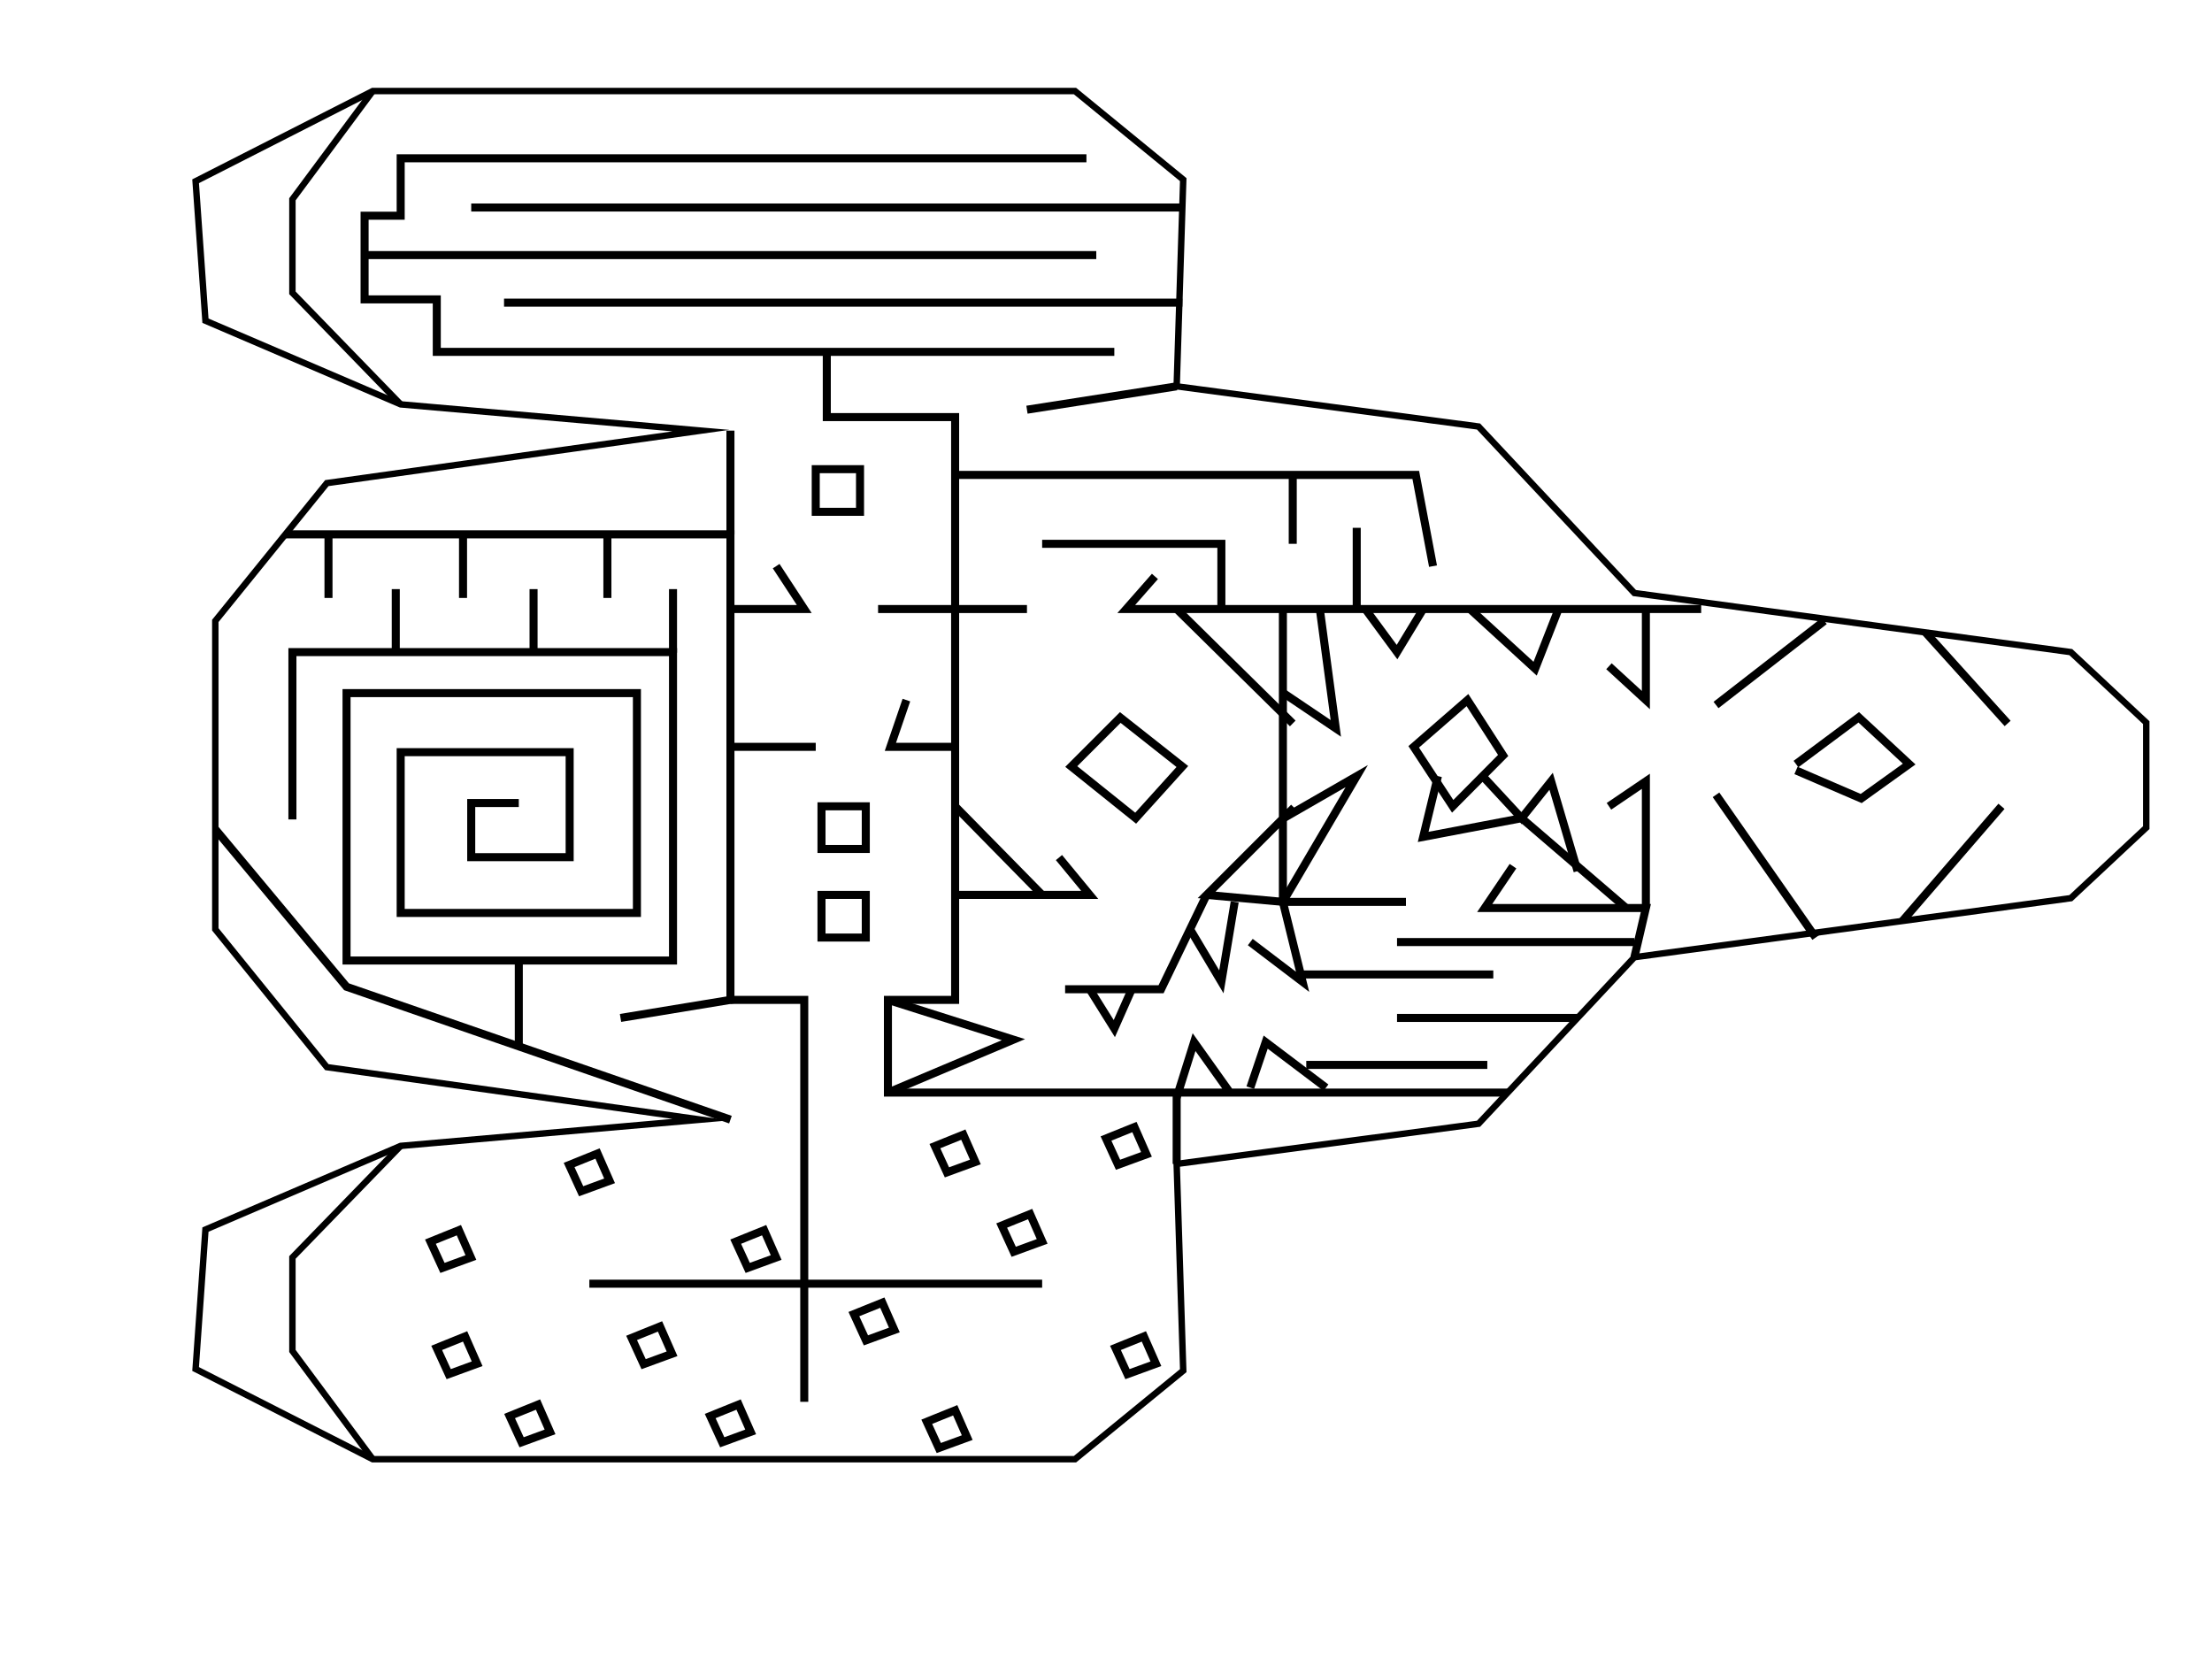 <?xml version="1.0" encoding="utf-8"?>
<!-- Generator: Adobe Illustrator 24.3.0, SVG Export Plug-In . SVG Version: 6.00 Build 0)  -->
<svg version="1.1" id="Layer_1" xmlns="http://www.w3.org/2000/svg" xmlns:xlink="http://www.w3.org/1999/xlink" x="0px" y="0px"
	 viewBox="0 0 1377 1042" style="enable-background:new 0 0 1377 1042;" xml:space="preserve">
<style type="text/css">
	.st0{fill:none;stroke:#000000;stroke-width:4;stroke-miterlimit:10;}
	.st1{fill:none;stroke:#000000;stroke-width:5;stroke-miterlimit:10;}
</style>
<polygon class="st0" points="1336.07,470.29 1336.07,449.86 1289.09,405.95 1017.43,369.18 920.41,265.52 732.49,240.5 
	736.58,111.82 669.17,56.67 232.07,56.67 121.77,112.84 127.9,199.65 249.43,251.73 436.32,268.07 203.47,300.75 134.03,386.54 
	134.03,474.37 134.03,490.71 134.03,578.54 203.47,664.33 436.32,697.01 249.43,713.35 127.9,765.44 121.77,852.24 232.07,908.41 
	669.17,908.41 736.58,853.27 732.49,724.58 920.41,699.56 1017.43,595.9 1289.09,559.14 1336.07,515.22 1336.07,482.54 "/>
<polyline class="st0" points="232.07,56.67 182.03,124.07 182.03,182.29 249.43,251.73 "/>
<polyline class="st0" points="232.07,908.41 182.03,841.01 182.03,782.8 249.43,713.35 "/>
<polyline class="st1" points="693.68,219.05 271.9,219.05 271.9,186.37 226.96,186.37 226.96,134.29 249.43,134.29 249.43,98.54 
	676.32,98.54 "/>
<line class="st1" x1="226.96" y1="158.8" x2="682.45" y2="158.8"/>
<line class="st1" x1="293.34" y1="129.18" x2="736.03" y2="129.18"/>
<line class="st1" x1="313.77" y1="188.41" x2="736.03" y2="188.41"/>
<polyline class="st1" points="322.96,499.9 293.34,499.9 293.34,533.61 354.62,533.61 354.62,468.24 249.43,468.24 249.43,568.33 
	396.49,568.33 396.49,431.48 215.73,431.48 215.73,597.95 418.96,597.95 418.96,405.95 182.03,405.95 182.03,510.12 "/>
<polyline class="st1" points="177.67,332.63 454.71,332.63 454.71,622.46 386.28,633.69 "/>
<polyline class="st1" points="134.03,516.24 215.73,614.29 454.71,697.01 "/>
<line class="st1" x1="322.96" y1="597.95" x2="322.96" y2="651.41"/>
<line class="st1" x1="204.49" y1="332.63" x2="204.49" y2="372.24"/>
<line class="st1" x1="288.24" y1="332.63" x2="288.24" y2="372.24"/>
<line class="st1" x1="246.37" y1="366.74" x2="246.37" y2="406.35"/>
<line class="st1" x1="332.15" y1="366.74" x2="332.15" y2="406.35"/>
<line class="st1" x1="378.11" y1="332.63" x2="378.11" y2="372.24"/>
<line class="st1" x1="418.96" y1="366.74" x2="418.96" y2="406.35"/>
<polyline class="st1" points="454.71,622.46 500.66,622.46 500.66,872.67 "/>
<line class="st1" x1="366.88" y1="799.14" x2="648.75" y2="799.14"/>
<polygon class="st1" points="354.28,725.24 371.98,718.09 379.47,735.11 361.77,741.58 "/>
<polygon class="st1" points="271.83,839.1 289.53,831.95 297.02,848.97 279.32,855.44 "/>
<polygon class="st1" points="317.22,881.52 334.92,874.37 342.41,891.39 324.71,897.86 "/>
<polygon class="st1" points="267.95,772.97 285.65,765.82 293.14,782.84 275.44,789.31 "/>
<polygon class="st1" points="442.11,881.52 459.81,874.37 467.3,891.39 449.6,897.86 "/>
<polygon class="st1" points="393.17,832.89 410.87,825.74 418.36,842.76 400.66,849.23 "/>
<polygon class="st1" points="457.98,772.97 475.68,765.82 483.17,782.84 465.47,789.31 "/>
<polygon class="st1" points="531.56,818.07 549.26,810.93 556.75,827.95 539.05,834.41 "/>
<polygon class="st1" points="576.92,885.09 594.62,877.94 602.11,894.96 584.41,901.43 "/>
<polygon class="st1" points="694.38,839.1 712.08,831.95 719.57,848.97 701.87,855.44 "/>
<polygon class="st1" points="688.5,708.75 706.2,701.61 713.69,718.63 695.99,725.1 "/>
<polygon class="st1" points="623.56,762.93 641.26,755.78 648.75,772.8 631.05,779.27 "/>
<polygon class="st1" points="581.99,713.49 599.69,706.34 607.18,723.36 589.48,729.83 "/>
<polyline class="st1" points="732.49,724.58 732.49,680.16 552.75,680.16 552.75,622.46 594.58,622.46 594.58,259.65 514.69,259.65 
	514.69,219.05 "/>
<line class="st1" x1="454.71" y1="332.63" x2="454.71" y2="268.07"/>
<polyline class="st1" points="454.71,379.14 500.66,379.14 483.17,352.44 "/>
<polyline class="st1" points="546.62,379.14 594.58,379.14 639.3,379.14 "/>
<line class="st1" x1="454.71" y1="464.93" x2="507.81" y2="464.93"/>
<polyline class="st1" points="564.24,435.82 554.28,464.93 594.58,464.93 "/>
<rect x="511.39" y="501.95" class="st1" width="27.57" height="26.55"/>
<rect x="511.39" y="557.1" class="st1" width="27.57" height="26.55"/>
<rect x="507.81" y="292.07" class="st1" width="27.57" height="26.55"/>
<line class="st1" x1="732.49" y1="240.5" x2="639.3" y2="255.05"/>
<polyline class="st1" points="594.58,295.65 881.34,295.65 892.07,352.44 "/>
<path class="st1" d="M1017.43,369.18"/>
<polyline class="st1" points="1059.01,379.14 701.1,379.14 718.96,358.84 "/>
<line class="st1" x1="844.58" y1="328.58" x2="844.58" y2="379.14"/>
<line class="st1" x1="804.75" y1="295.65" x2="804.75" y2="338.54"/>
<polyline class="st1" points="648.75,338.54 760.32,338.54 760.32,379.14 "/>
<polygon class="st1" points="666.88,477.18 697.39,446.67 736.03,477.18 706.97,509.35 "/>
<polyline class="st1" points="594.58,557.1 678.37,557.1 659.22,533.86 "/>
<line class="st1" x1="594.58" y1="501.95" x2="648.75" y2="557.1"/>
<line class="st1" x1="732.49" y1="379.14" x2="804.75" y2="450.37"/>
<polyline class="st1" points="798.62,379.14 798.62,561.44 751.13,557.1 805.51,502.71 "/>
<polyline class="st1" points="552.75,622.46 630.88,647.22 552.75,680.16 "/>
<polyline class="st1" points="663.05,615.82 722.79,615.82 751.13,557.1 "/>
<polyline class="st1" points="678.37,615.82 693.68,640.33 704.54,615.82 "/>
<polyline class="st1" points="938.57,680.16 732.49,680.16 765.68,680.16 743.32,648.75 732.49,683.22 "/>
<polyline class="st1" points="778.32,677.1 787.9,648.75 825.43,677.1 "/>
<polyline class="st1" points="740.82,578.46 760.32,611.22 768.62,561.44 "/>
<polyline class="st1" points="778.32,586.46 810.88,611.22 798.62,561.44 875.22,561.44 "/>
<polyline class="st1" points="941.86,539.22 924.24,565.27 1024.58,565.27 1017.43,595.9 "/>
<line class="st1" x1="809.75" y1="606.63" x2="929.6" y2="606.63"/>
<line class="st1" x1="869.67" y1="586.46" x2="1017.43" y2="586.46"/>
<line class="st1" x1="869.67" y1="633.69" x2="982.06" y2="633.69"/>
<line class="st1" x1="813.17" y1="662.93" x2="925.87" y2="662.93"/>
<polyline class="st1" points="798.62,509.61 844.58,483.16 798.62,561.44 "/>
<polyline class="st1" points="798.62,431.22 831.56,453.44 821.6,379.14 "/>
<polyline class="st1" points="849.94,379.14 869.67,405.95 885.94,379.14 "/>
<polygon class="st1" points="880.05,464.93 913.51,435.82 935.73,470.29 904.32,501.95 "/>
<polyline class="st1" points="895.13,483.16 885.94,521 947.22,509.35 1012.32,565.27 "/>
<polyline class="st1" points="922.96,483.16 947.22,509.35 965.6,486.37 982.06,542.29 "/>
<polyline class="st1" points="915.05,379.14 955.64,416.29 970.2,379.14 "/>
<polyline class="st1" points="1001.6,414.75 1024.58,435.82 1024.58,379.14 "/>
<polyline class="st1" points="1001.6,501.95 1024.58,486.37 1024.58,565.27 "/>
<polyline class="st1" points="1118.03,475.65 1157.09,446.54 1188.49,475.65 1158.62,497.1 1118.03,479.61 "/>
<line class="st1" x1="1068.24" y1="438.88" x2="1135.64" y2="386.54"/>
<line class="st1" x1="1198.66" y1="393.71" x2="1249.77" y2="450.37"/>
<line class="st1" x1="1068.24" y1="494.8" x2="1130.28" y2="583.65"/>
<line class="st1" x1="1245.94" y1="501.95" x2="1184.3" y2="573.32"/>
</svg>
